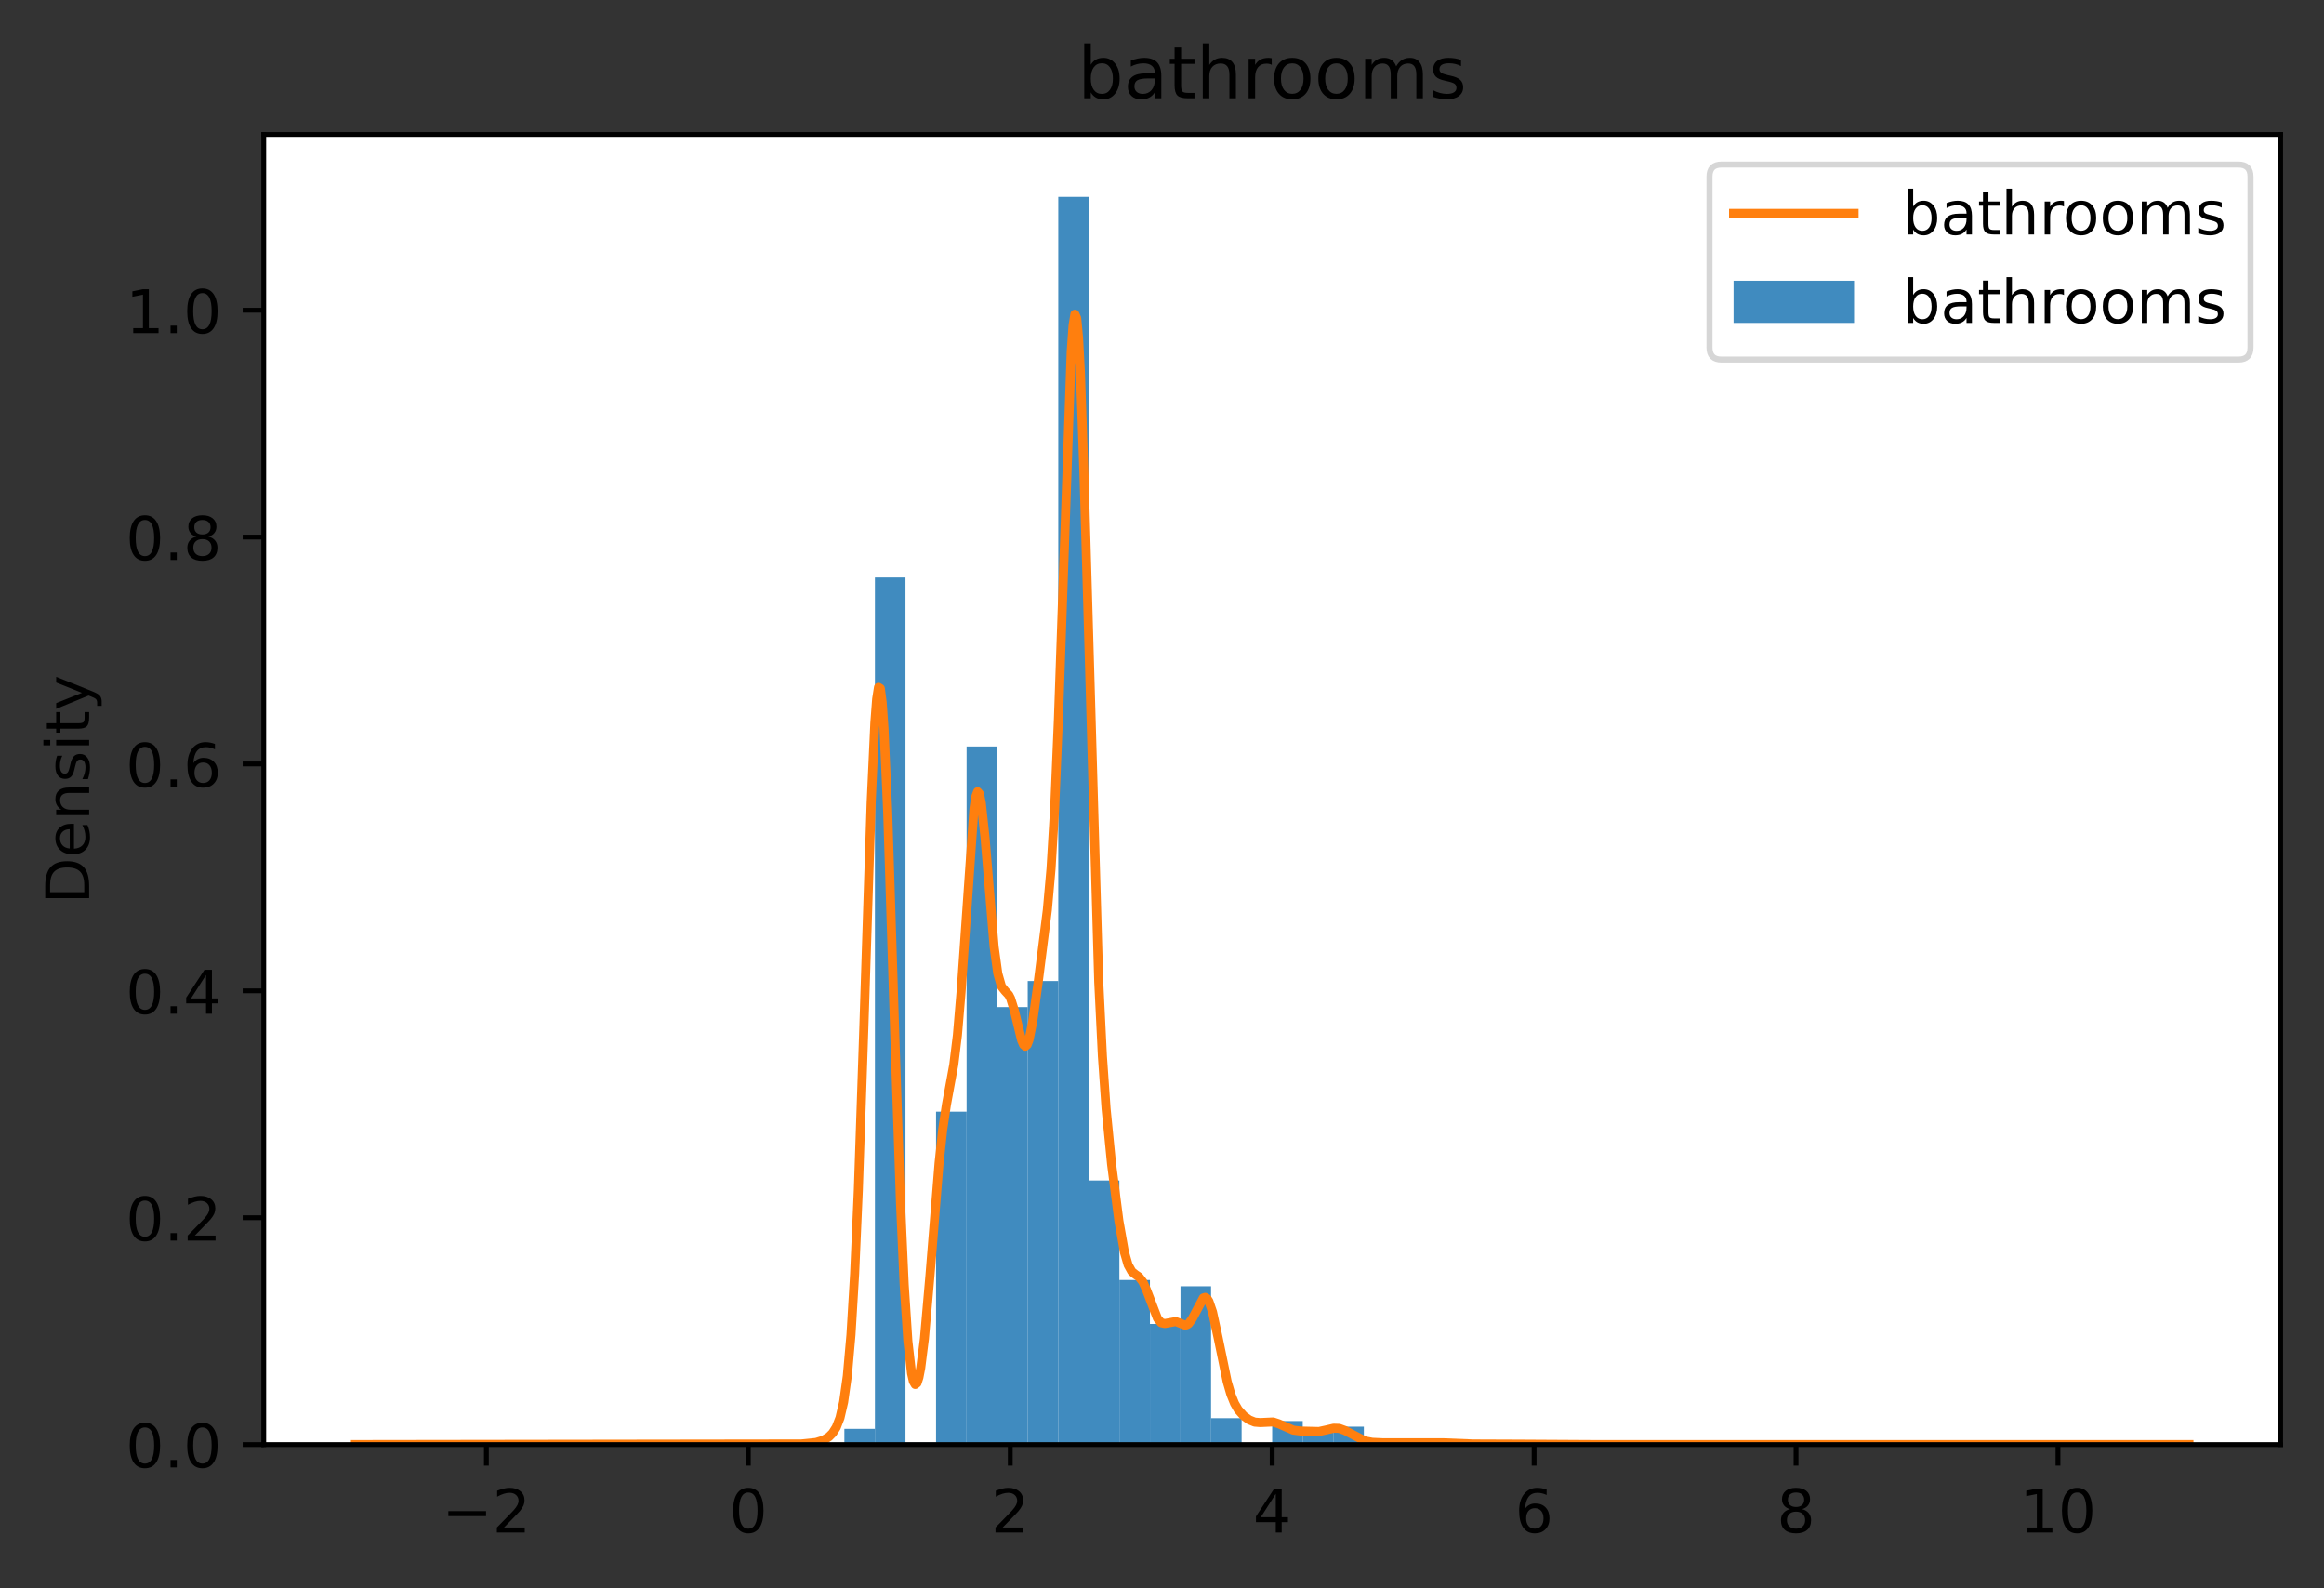 <?xml version="1.0" encoding="utf-8" standalone="no"?>
<!DOCTYPE svg PUBLIC "-//W3C//DTD SVG 1.1//EN"
  "http://www.w3.org/Graphics/SVG/1.1/DTD/svg11.dtd">
<!-- Created with matplotlib (https://matplotlib.org/) -->
<svg height="263.636pt" version="1.1" viewBox="0 0 385.781 263.636" width="385.781pt" xmlns="http://www.w3.org/2000/svg" xmlns:xlink="http://www.w3.org/1999/xlink">
 <rect x="0" y="0" width="385.781" height="263.636" fill="#333333" stroke="none"/>
 <defs>
  <style type="text/css">
*{stroke-linecap:butt;stroke-linejoin:round;}
  </style>
 </defs>
 <g id="figure_1">
  <g id="patch_1">
   <path d="M 0 263.636 
L 385.781 263.636 
L 385.781 0 
L 0 0 
z
" style="fill:none;"/>
  </g>
  <g id="axes_1">
   <g id="patch_2">
    <path d="M 43.781 239.758 
L 378.581 239.758 
L 378.581 22.318 
L 43.781 22.318 
z
" style="fill:#ffffff;"/>
   </g>
   <g id="patch_3">
    <path clip-path="url(#pea48b20863)" d="M 135.09 239.758 
L 140.163 239.758 
L 140.163 239.602 
L 135.09 239.602 
z
" style="fill:#1f77b4;opacity:0.85;"/>
   </g>
   <g id="patch_4">
    <path clip-path="url(#pea48b20863)" d="M 140.163 239.758 
L 145.236 239.758 
L 145.236 237.152 
L 140.163 237.152 
z
" style="fill:#1f77b4;opacity:0.85;"/>
   </g>
   <g id="patch_5">
    <path clip-path="url(#pea48b20863)" d="M 145.236 239.758 
L 150.309 239.758 
L 150.309 95.846 
L 145.236 95.846 
z
" style="fill:#1f77b4;opacity:0.85;"/>
   </g>
   <g id="patch_6">
    <path clip-path="url(#pea48b20863)" d="M 150.309 239.758 
L 155.381 239.758 
L 155.381 239.445 
L 150.309 239.445 
z
" style="fill:#1f77b4;opacity:0.85;"/>
   </g>
   <g id="patch_7">
    <path clip-path="url(#pea48b20863)" d="M 155.381 239.758 
L 160.454 239.758 
L 160.454 184.507 
L 155.381 184.507 
z
" style="fill:#1f77b4;opacity:0.85;"/>
   </g>
   <g id="patch_8">
    <path clip-path="url(#pea48b20863)" d="M 160.454 239.758 
L 165.527 239.758 
L 165.527 123.888 
L 160.454 123.888 
z
" style="fill:#1f77b4;opacity:0.85;"/>
   </g>
   <g id="patch_9">
    <path clip-path="url(#pea48b20863)" d="M 165.527 239.758 
L 170.599 239.758 
L 170.599 167.15 
L 165.527 167.15 
z
" style="fill:#1f77b4;opacity:0.85;"/>
   </g>
   <g id="patch_10">
    <path clip-path="url(#pea48b20863)" d="M 170.599 239.758 
L 175.672 239.758 
L 175.672 162.824 
L 170.599 162.824 
z
" style="fill:#1f77b4;opacity:0.85;"/>
   </g>
   <g id="patch_11">
    <path clip-path="url(#pea48b20863)" d="M 175.672 239.758 
L 180.745 239.758 
L 180.745 32.672 
L 175.672 32.672 
z
" style="fill:#1f77b4;opacity:0.85;"/>
   </g>
   <g id="patch_12">
    <path clip-path="url(#pea48b20863)" d="M 180.745 239.758 
L 185.818 239.758 
L 185.818 195.922 
L 180.745 195.922 
z
" style="fill:#1f77b4;opacity:0.85;"/>
   </g>
   <g id="patch_13">
    <path clip-path="url(#pea48b20863)" d="M 185.818 239.758 
L 190.89 239.758 
L 190.89 212.446 
L 185.818 212.446 
z
" style="fill:#1f77b4;opacity:0.85;"/>
   </g>
   <g id="patch_14">
    <path clip-path="url(#pea48b20863)" d="M 190.89 239.758 
L 195.963 239.758 
L 195.963 219.743 
L 190.89 219.743 
z
" style="fill:#1f77b4;opacity:0.85;"/>
   </g>
   <g id="patch_15">
    <path clip-path="url(#pea48b20863)" d="M 195.963 239.758 
L 201.036 239.758 
L 201.036 213.488 
L 195.963 213.488 
z
" style="fill:#1f77b4;opacity:0.85;"/>
   </g>
   <g id="patch_16">
    <path clip-path="url(#pea48b20863)" d="M 201.036 239.758 
L 206.109 239.758 
L 206.109 235.38 
L 201.036 235.38 
z
" style="fill:#1f77b4;opacity:0.85;"/>
   </g>
   <g id="patch_17">
    <path clip-path="url(#pea48b20863)" d="M 206.109 239.758 
L 211.181 239.758 
L 211.181 239.758 
L 206.109 239.758 
z
" style="fill:#1f77b4;opacity:0.85;"/>
   </g>
   <g id="patch_18">
    <path clip-path="url(#pea48b20863)" d="M 211.181 239.758 
L 216.254 239.758 
L 216.254 235.849 
L 211.181 235.849 
z
" style="fill:#1f77b4;opacity:0.85;"/>
   </g>
   <g id="patch_19">
    <path clip-path="url(#pea48b20863)" d="M 216.254 239.758 
L 221.327 239.758 
L 221.327 237.673 
L 216.254 237.673 
z
" style="fill:#1f77b4;opacity:0.85;"/>
   </g>
   <g id="patch_20">
    <path clip-path="url(#pea48b20863)" d="M 221.327 239.758 
L 226.399 239.758 
L 226.399 236.787 
L 221.327 236.787 
z
" style="fill:#1f77b4;opacity:0.85;"/>
   </g>
   <g id="patch_21">
    <path clip-path="url(#pea48b20863)" d="M 226.399 239.758 
L 231.472 239.758 
L 231.472 239.498 
L 226.399 239.498 
z
" style="fill:#1f77b4;opacity:0.85;"/>
   </g>
   <g id="patch_22">
    <path clip-path="url(#pea48b20863)" d="M 231.472 239.758 
L 236.545 239.758 
L 236.545 239.341 
L 231.472 239.341 
z
" style="fill:#1f77b4;opacity:0.85;"/>
   </g>
   <g id="patch_23">
    <path clip-path="url(#pea48b20863)" d="M 236.545 239.758 
L 241.618 239.758 
L 241.618 239.393 
L 236.545 239.393 
z
" style="fill:#1f77b4;opacity:0.85;"/>
   </g>
   <g id="patch_24">
    <path clip-path="url(#pea48b20863)" d="M 241.618 239.758 
L 246.69 239.758 
L 246.69 239.654 
L 241.618 239.654 
z
" style="fill:#1f77b4;opacity:0.85;"/>
   </g>
   <g id="patch_25">
    <path clip-path="url(#pea48b20863)" d="M 246.69 239.758 
L 251.763 239.758 
L 251.763 239.706 
L 246.69 239.706 
z
" style="fill:#1f77b4;opacity:0.85;"/>
   </g>
   <g id="patch_26">
    <path clip-path="url(#pea48b20863)" d="M 251.763 239.758 
L 256.836 239.758 
L 256.836 239.654 
L 251.763 239.654 
z
" style="fill:#1f77b4;opacity:0.85;"/>
   </g>
   <g id="patch_27">
    <path clip-path="url(#pea48b20863)" d="M 256.836 239.758 
L 261.909 239.758 
L 261.909 239.758 
L 256.836 239.758 
z
" style="fill:#1f77b4;opacity:0.85;"/>
   </g>
   <g id="patch_28">
    <path clip-path="url(#pea48b20863)" d="M 261.909 239.758 
L 266.981 239.758 
L 266.981 239.758 
L 261.909 239.758 
z
" style="fill:#1f77b4;opacity:0.85;"/>
   </g>
   <g id="patch_29">
    <path clip-path="url(#pea48b20863)" d="M 266.981 239.758 
L 272.054 239.758 
L 272.054 239.758 
L 266.981 239.758 
z
" style="fill:#1f77b4;opacity:0.85;"/>
   </g>
   <g id="patch_30">
    <path clip-path="url(#pea48b20863)" d="M 272.054 239.758 
L 277.127 239.758 
L 277.127 239.758 
L 272.054 239.758 
z
" style="fill:#1f77b4;opacity:0.85;"/>
   </g>
   <g id="patch_31">
    <path clip-path="url(#pea48b20863)" d="M 277.127 239.758 
L 282.199 239.758 
L 282.199 239.758 
L 277.127 239.758 
z
" style="fill:#1f77b4;opacity:0.85;"/>
   </g>
   <g id="patch_32">
    <path clip-path="url(#pea48b20863)" d="M 282.199 239.758 
L 287.272 239.758 
L 287.272 239.706 
L 282.199 239.706 
z
" style="fill:#1f77b4;opacity:0.85;"/>
   </g>
   <g id="matplotlib.axis_1">
    <g id="xtick_1">
     <g id="line2d_1">
      <defs>
       <path d="M 0 0 
L 0 3.5 
" id="m7577294847" style="stroke:#000000;stroke-width:0.8;"/>
      </defs>
      <g>
       <use style="stroke:#000000;stroke-width:0.8;" x="80.74" xlink:href="#m7577294847" y="239.758"/>
      </g>
     </g>
     <g id="text_1">
      <!-- −2 -->
      <defs>
       <path d="M 10.594 35.5 
L 73.188 35.5 
L 73.188 27.203 
L 10.594 27.203 
z
" id="DejaVuSans-8722"/>
       <path d="M 19.188 8.297 
L 53.609 8.297 
L 53.609 0 
L 7.328 0 
L 7.328 8.297 
Q 12.938 14.109 22.625 23.891 
Q 32.328 33.688 34.812 36.531 
Q 39.547 41.844 41.422 45.531 
Q 43.312 49.219 43.312 52.781 
Q 43.312 58.594 39.234 62.25 
Q 35.156 65.922 28.609 65.922 
Q 23.969 65.922 18.812 64.312 
Q 13.672 62.703 7.812 59.422 
L 7.812 69.391 
Q 13.766 71.781 18.938 73 
Q 24.125 74.219 28.422 74.219 
Q 39.75 74.219 46.484 68.547 
Q 53.219 62.891 53.219 53.422 
Q 53.219 48.922 51.531 44.891 
Q 49.859 40.875 45.406 35.406 
Q 44.188 33.984 37.641 27.219 
Q 31.109 20.453 19.188 8.297 
z
" id="DejaVuSans-50"/>
      </defs>
      <g transform="translate(73.369 254.357)scale(0.1 -0.1)">
       <use xlink:href="#DejaVuSans-8722"/>
       <use x="83.789" xlink:href="#DejaVuSans-50"/>
      </g>
     </g>
    </g>
    <g id="xtick_2">
     <g id="line2d_2">
      <g>
       <use style="stroke:#000000;stroke-width:0.8;" x="124.22" xlink:href="#m7577294847" y="239.758"/>
      </g>
     </g>
     <g id="text_2">
      <!-- 0 -->
      <defs>
       <path d="M 31.781 66.406 
Q 24.172 66.406 20.328 58.906 
Q 16.5 51.422 16.5 36.375 
Q 16.5 21.391 20.328 13.891 
Q 24.172 6.391 31.781 6.391 
Q 39.453 6.391 43.281 13.891 
Q 47.125 21.391 47.125 36.375 
Q 47.125 51.422 43.281 58.906 
Q 39.453 66.406 31.781 66.406 
z
M 31.781 74.219 
Q 44.047 74.219 50.516 64.516 
Q 56.984 54.828 56.984 36.375 
Q 56.984 17.969 50.516 8.266 
Q 44.047 -1.422 31.781 -1.422 
Q 19.531 -1.422 13.062 8.266 
Q 6.594 17.969 6.594 36.375 
Q 6.594 54.828 13.062 64.516 
Q 19.531 74.219 31.781 74.219 
z
" id="DejaVuSans-48"/>
      </defs>
      <g transform="translate(121.039 254.357)scale(0.1 -0.1)">
       <use xlink:href="#DejaVuSans-48"/>
      </g>
     </g>
    </g>
    <g id="xtick_3">
     <g id="line2d_3">
      <g>
       <use style="stroke:#000000;stroke-width:0.8;" x="167.701" xlink:href="#m7577294847" y="239.758"/>
      </g>
     </g>
     <g id="text_3">
      <!-- 2 -->
      <g transform="translate(164.519 254.357)scale(0.1 -0.1)">
       <use xlink:href="#DejaVuSans-50"/>
      </g>
     </g>
    </g>
    <g id="xtick_4">
     <g id="line2d_4">
      <g>
       <use style="stroke:#000000;stroke-width:0.8;" x="211.181" xlink:href="#m7577294847" y="239.758"/>
      </g>
     </g>
     <g id="text_4">
      <!-- 4 -->
      <defs>
       <path d="M 37.797 64.312 
L 12.891 25.391 
L 37.797 25.391 
z
M 35.203 72.906 
L 47.609 72.906 
L 47.609 25.391 
L 58.016 25.391 
L 58.016 17.188 
L 47.609 17.188 
L 47.609 0 
L 37.797 0 
L 37.797 17.188 
L 4.891 17.188 
L 4.891 26.703 
z
" id="DejaVuSans-52"/>
      </defs>
      <g transform="translate(208 254.357)scale(0.1 -0.1)">
       <use xlink:href="#DejaVuSans-52"/>
      </g>
     </g>
    </g>
    <g id="xtick_5">
     <g id="line2d_5">
      <g>
       <use style="stroke:#000000;stroke-width:0.8;" x="254.662" xlink:href="#m7577294847" y="239.758"/>
      </g>
     </g>
     <g id="text_5">
      <!-- 6 -->
      <defs>
       <path d="M 33.016 40.375 
Q 26.375 40.375 22.484 35.828 
Q 18.609 31.297 18.609 23.391 
Q 18.609 15.531 22.484 10.953 
Q 26.375 6.391 33.016 6.391 
Q 39.656 6.391 43.531 10.953 
Q 47.406 15.531 47.406 23.391 
Q 47.406 31.297 43.531 35.828 
Q 39.656 40.375 33.016 40.375 
z
M 52.594 71.297 
L 52.594 62.312 
Q 48.875 64.062 45.094 64.984 
Q 41.312 65.922 37.594 65.922 
Q 27.828 65.922 22.672 59.328 
Q 17.531 52.734 16.797 39.406 
Q 19.672 43.656 24.016 45.922 
Q 28.375 48.188 33.594 48.188 
Q 44.578 48.188 50.953 41.516 
Q 57.328 34.859 57.328 23.391 
Q 57.328 12.156 50.688 5.359 
Q 44.047 -1.422 33.016 -1.422 
Q 20.359 -1.422 13.672 8.266 
Q 6.984 17.969 6.984 36.375 
Q 6.984 53.656 15.188 63.938 
Q 23.391 74.219 37.203 74.219 
Q 40.922 74.219 44.703 73.484 
Q 48.484 72.75 52.594 71.297 
z
" id="DejaVuSans-54"/>
      </defs>
      <g transform="translate(251.481 254.357)scale(0.1 -0.1)">
       <use xlink:href="#DejaVuSans-54"/>
      </g>
     </g>
    </g>
    <g id="xtick_6">
     <g id="line2d_6">
      <g>
       <use style="stroke:#000000;stroke-width:0.8;" x="298.142" xlink:href="#m7577294847" y="239.758"/>
      </g>
     </g>
     <g id="text_6">
      <!-- 8 -->
      <defs>
       <path d="M 31.781 34.625 
Q 24.75 34.625 20.719 30.859 
Q 16.703 27.094 16.703 20.516 
Q 16.703 13.922 20.719 10.156 
Q 24.75 6.391 31.781 6.391 
Q 38.812 6.391 42.859 10.172 
Q 46.922 13.969 46.922 20.516 
Q 46.922 27.094 42.891 30.859 
Q 38.875 34.625 31.781 34.625 
z
M 21.922 38.812 
Q 15.578 40.375 12.031 44.719 
Q 8.5 49.078 8.5 55.328 
Q 8.5 64.062 14.719 69.141 
Q 20.953 74.219 31.781 74.219 
Q 42.672 74.219 48.875 69.141 
Q 55.078 64.062 55.078 55.328 
Q 55.078 49.078 51.531 44.719 
Q 48 40.375 41.703 38.812 
Q 48.828 37.156 52.797 32.312 
Q 56.781 27.484 56.781 20.516 
Q 56.781 9.906 50.312 4.234 
Q 43.844 -1.422 31.781 -1.422 
Q 19.734 -1.422 13.25 4.234 
Q 6.781 9.906 6.781 20.516 
Q 6.781 27.484 10.781 32.312 
Q 14.797 37.156 21.922 38.812 
z
M 18.312 54.391 
Q 18.312 48.734 21.844 45.562 
Q 25.391 42.391 31.781 42.391 
Q 38.141 42.391 41.719 45.562 
Q 45.312 48.734 45.312 54.391 
Q 45.312 60.062 41.719 63.234 
Q 38.141 66.406 31.781 66.406 
Q 25.391 66.406 21.844 63.234 
Q 18.312 60.062 18.312 54.391 
z
" id="DejaVuSans-56"/>
      </defs>
      <g transform="translate(294.961 254.357)scale(0.1 -0.1)">
       <use xlink:href="#DejaVuSans-56"/>
      </g>
     </g>
    </g>
    <g id="xtick_7">
     <g id="line2d_7">
      <g>
       <use style="stroke:#000000;stroke-width:0.8;" x="341.623" xlink:href="#m7577294847" y="239.758"/>
      </g>
     </g>
     <g id="text_7">
      <!-- 10 -->
      <defs>
       <path d="M 12.406 8.297 
L 28.516 8.297 
L 28.516 63.922 
L 10.984 60.406 
L 10.984 69.391 
L 28.422 72.906 
L 38.281 72.906 
L 38.281 8.297 
L 54.391 8.297 
L 54.391 0 
L 12.406 0 
z
" id="DejaVuSans-49"/>
      </defs>
      <g transform="translate(335.26 254.357)scale(0.1 -0.1)">
       <use xlink:href="#DejaVuSans-49"/>
       <use x="63.623" xlink:href="#DejaVuSans-48"/>
      </g>
     </g>
    </g>
   </g>
   <g id="matplotlib.axis_2">
    <g id="ytick_1">
     <g id="line2d_8">
      <defs>
       <path d="M 0 0 
L -3.5 0 
" id="mfaf1fd7ac5" style="stroke:#000000;stroke-width:0.8;"/>
      </defs>
      <g>
       <use style="stroke:#000000;stroke-width:0.8;" x="43.781" xlink:href="#mfaf1fd7ac5" y="239.758"/>
      </g>
     </g>
     <g id="text_8">
      <!-- 0.0 -->
      <defs>
       <path d="M 10.688 12.406 
L 21 12.406 
L 21 0 
L 10.688 0 
z
" id="DejaVuSans-46"/>
      </defs>
      <g transform="translate(20.878 243.557)scale(0.1 -0.1)">
       <use xlink:href="#DejaVuSans-48"/>
       <use x="63.623" xlink:href="#DejaVuSans-46"/>
       <use x="95.41" xlink:href="#DejaVuSans-48"/>
      </g>
     </g>
    </g>
    <g id="ytick_2">
     <g id="line2d_9">
      <g>
       <use style="stroke:#000000;stroke-width:0.8;" x="43.781" xlink:href="#mfaf1fd7ac5" y="202.104"/>
      </g>
     </g>
     <g id="text_9">
      <!-- 0.2 -->
      <g transform="translate(20.878 205.904)scale(0.1 -0.1)">
       <use xlink:href="#DejaVuSans-48"/>
       <use x="63.623" xlink:href="#DejaVuSans-46"/>
       <use x="95.41" xlink:href="#DejaVuSans-50"/>
      </g>
     </g>
    </g>
    <g id="ytick_3">
     <g id="line2d_10">
      <g>
       <use style="stroke:#000000;stroke-width:0.8;" x="43.781" xlink:href="#mfaf1fd7ac5" y="164.45"/>
      </g>
     </g>
     <g id="text_10">
      <!-- 0.4 -->
      <g transform="translate(20.878 168.25)scale(0.1 -0.1)">
       <use xlink:href="#DejaVuSans-48"/>
       <use x="63.623" xlink:href="#DejaVuSans-46"/>
       <use x="95.41" xlink:href="#DejaVuSans-52"/>
      </g>
     </g>
    </g>
    <g id="ytick_4">
     <g id="line2d_11">
      <g>
       <use style="stroke:#000000;stroke-width:0.8;" x="43.781" xlink:href="#mfaf1fd7ac5" y="126.797"/>
      </g>
     </g>
     <g id="text_11">
      <!-- 0.6 -->
      <g transform="translate(20.878 130.596)scale(0.1 -0.1)">
       <use xlink:href="#DejaVuSans-48"/>
       <use x="63.623" xlink:href="#DejaVuSans-46"/>
       <use x="95.41" xlink:href="#DejaVuSans-54"/>
      </g>
     </g>
    </g>
    <g id="ytick_5">
     <g id="line2d_12">
      <g>
       <use style="stroke:#000000;stroke-width:0.8;" x="43.781" xlink:href="#mfaf1fd7ac5" y="89.143"/>
      </g>
     </g>
     <g id="text_12">
      <!-- 0.8 -->
      <g transform="translate(20.878 92.942)scale(0.1 -0.1)">
       <use xlink:href="#DejaVuSans-48"/>
       <use x="63.623" xlink:href="#DejaVuSans-46"/>
       <use x="95.41" xlink:href="#DejaVuSans-56"/>
      </g>
     </g>
    </g>
    <g id="ytick_6">
     <g id="line2d_13">
      <g>
       <use style="stroke:#000000;stroke-width:0.8;" x="43.781" xlink:href="#mfaf1fd7ac5" y="51.489"/>
      </g>
     </g>
     <g id="text_13">
      <!-- 1.0 -->
      <g transform="translate(20.878 55.288)scale(0.1 -0.1)">
       <use xlink:href="#DejaVuSans-49"/>
       <use x="63.623" xlink:href="#DejaVuSans-46"/>
       <use x="95.41" xlink:href="#DejaVuSans-48"/>
      </g>
     </g>
    </g>
    <g id="text_14">
     <!-- Density -->
     <defs>
      <path d="M 19.672 64.797 
L 19.672 8.109 
L 31.594 8.109 
Q 46.688 8.109 53.688 14.938 
Q 60.688 21.781 60.688 36.531 
Q 60.688 51.172 53.688 57.984 
Q 46.688 64.797 31.594 64.797 
z
M 9.812 72.906 
L 30.078 72.906 
Q 51.266 72.906 61.172 64.094 
Q 71.094 55.281 71.094 36.531 
Q 71.094 17.672 61.125 8.828 
Q 51.172 0 30.078 0 
L 9.812 0 
z
" id="DejaVuSans-68"/>
      <path d="M 56.203 29.594 
L 56.203 25.203 
L 14.891 25.203 
Q 15.484 15.922 20.484 11.062 
Q 25.484 6.203 34.422 6.203 
Q 39.594 6.203 44.453 7.469 
Q 49.312 8.734 54.109 11.281 
L 54.109 2.781 
Q 49.266 0.734 44.188 -0.344 
Q 39.109 -1.422 33.891 -1.422 
Q 20.797 -1.422 13.156 6.188 
Q 5.516 13.812 5.516 26.812 
Q 5.516 40.234 12.766 48.109 
Q 20.016 56 32.328 56 
Q 43.359 56 49.781 48.891 
Q 56.203 41.797 56.203 29.594 
z
M 47.219 32.234 
Q 47.125 39.594 43.094 43.984 
Q 39.062 48.391 32.422 48.391 
Q 24.906 48.391 20.391 44.141 
Q 15.875 39.891 15.188 32.172 
z
" id="DejaVuSans-101"/>
      <path d="M 54.891 33.016 
L 54.891 0 
L 45.906 0 
L 45.906 32.719 
Q 45.906 40.484 42.875 44.328 
Q 39.844 48.188 33.797 48.188 
Q 26.516 48.188 22.312 43.547 
Q 18.109 38.922 18.109 30.906 
L 18.109 0 
L 9.078 0 
L 9.078 54.688 
L 18.109 54.688 
L 18.109 46.188 
Q 21.344 51.125 25.703 53.562 
Q 30.078 56 35.797 56 
Q 45.219 56 50.047 50.172 
Q 54.891 44.344 54.891 33.016 
z
" id="DejaVuSans-110"/>
      <path d="M 44.281 53.078 
L 44.281 44.578 
Q 40.484 46.531 36.375 47.5 
Q 32.281 48.484 27.875 48.484 
Q 21.188 48.484 17.844 46.438 
Q 14.5 44.391 14.5 40.281 
Q 14.5 37.156 16.891 35.375 
Q 19.281 33.594 26.516 31.984 
L 29.594 31.297 
Q 39.156 29.25 43.188 25.516 
Q 47.219 21.781 47.219 15.094 
Q 47.219 7.469 41.188 3.016 
Q 35.156 -1.422 24.609 -1.422 
Q 20.219 -1.422 15.453 -0.562 
Q 10.688 0.297 5.422 2 
L 5.422 11.281 
Q 10.406 8.688 15.234 7.391 
Q 20.062 6.109 24.812 6.109 
Q 31.156 6.109 34.562 8.281 
Q 37.984 10.453 37.984 14.406 
Q 37.984 18.062 35.516 20.016 
Q 33.062 21.969 24.703 23.781 
L 21.578 24.516 
Q 13.234 26.266 9.516 29.906 
Q 5.812 33.547 5.812 39.891 
Q 5.812 47.609 11.281 51.797 
Q 16.75 56 26.812 56 
Q 31.781 56 36.172 55.266 
Q 40.578 54.547 44.281 53.078 
z
" id="DejaVuSans-115"/>
      <path d="M 9.422 54.688 
L 18.406 54.688 
L 18.406 0 
L 9.422 0 
z
M 9.422 75.984 
L 18.406 75.984 
L 18.406 64.594 
L 9.422 64.594 
z
" id="DejaVuSans-105"/>
      <path d="M 18.312 70.219 
L 18.312 54.688 
L 36.812 54.688 
L 36.812 47.703 
L 18.312 47.703 
L 18.312 18.016 
Q 18.312 11.328 20.141 9.422 
Q 21.969 7.516 27.594 7.516 
L 36.812 7.516 
L 36.812 0 
L 27.594 0 
Q 17.188 0 13.234 3.875 
Q 9.281 7.766 9.281 18.016 
L 9.281 47.703 
L 2.688 47.703 
L 2.688 54.688 
L 9.281 54.688 
L 9.281 70.219 
z
" id="DejaVuSans-116"/>
      <path d="M 32.172 -5.078 
Q 28.375 -14.844 24.75 -17.812 
Q 21.141 -20.797 15.094 -20.797 
L 7.906 -20.797 
L 7.906 -13.281 
L 13.188 -13.281 
Q 16.891 -13.281 18.938 -11.516 
Q 21 -9.766 23.484 -3.219 
L 25.094 0.875 
L 2.984 54.688 
L 12.5 54.688 
L 29.594 11.922 
L 46.688 54.688 
L 56.203 54.688 
z
" id="DejaVuSans-121"/>
     </defs>
     <g transform="translate(14.798 150.047)rotate(-90)scale(0.1 -0.1)">
      <use xlink:href="#DejaVuSans-68"/>
      <use x="77.002" xlink:href="#DejaVuSans-101"/>
      <use x="138.525" xlink:href="#DejaVuSans-110"/>
      <use x="201.904" xlink:href="#DejaVuSans-115"/>
      <use x="254.004" xlink:href="#DejaVuSans-105"/>
      <use x="281.787" xlink:href="#DejaVuSans-116"/>
      <use x="320.996" xlink:href="#DejaVuSans-121"/>
     </g>
    </g>
   </g>
   <g id="line2d_14">
    <path clip-path="url(#pea48b20863)" d="M 58.999 239.758 
L 133.034 239.654 
L 135.471 239.408 
L 136.69 239.03 
L 137.604 238.466 
L 138.213 237.85 
L 138.823 236.891 
L 139.432 235.325 
L 140.041 232.708 
L 140.651 228.382 
L 141.26 221.536 
L 141.869 211.392 
L 142.479 197.524 
L 143.393 170.685 
L 144.611 133.178 
L 145.221 120.007 
L 145.525 116.024 
L 145.83 114.077 
L 146.135 114.27 
L 146.439 116.596 
L 146.744 120.941 
L 147.353 134.735 
L 148.572 172.938 
L 149.486 199.746 
L 150.095 213.246 
L 150.705 222.582 
L 151.314 227.938 
L 151.619 229.267 
L 151.923 229.782 
L 152.228 229.546 
L 152.533 228.615 
L 152.837 227.044 
L 153.447 222.212 
L 154.361 211.822 
L 155.884 193.03 
L 156.493 187.436 
L 157.103 183.364 
L 158.321 176.74 
L 158.931 171.788 
L 159.54 164.609 
L 161.673 134.229 
L 161.977 132.238 
L 162.282 131.407 
L 162.587 131.762 
L 162.891 133.24 
L 163.501 138.913 
L 165.024 157.156 
L 165.633 161.583 
L 166.243 163.718 
L 166.852 164.483 
L 167.461 165.136 
L 167.766 165.734 
L 168.375 167.691 
L 169.594 172.671 
L 169.899 173.389 
L 170.203 173.651 
L 170.508 173.392 
L 170.813 172.599 
L 171.422 169.592 
L 172.336 163.025 
L 173.859 151.022 
L 174.469 144.179 
L 175.078 133.984 
L 175.687 119.506 
L 177.82 58.337 
L 178.125 54.057 
L 178.429 52.16 
L 178.734 52.823 
L 179.039 56.066 
L 179.343 61.748 
L 179.953 79.171 
L 182.39 162.99 
L 182.999 175.298 
L 183.609 184.011 
L 184.523 193.228 
L 185.741 202.656 
L 186.655 207.823 
L 187.265 209.934 
L 187.874 211.038 
L 188.483 211.53 
L 189.093 211.95 
L 189.702 212.742 
L 190.311 214.071 
L 192.139 218.821 
L 192.749 219.536 
L 193.358 219.673 
L 195.186 219.341 
L 196.71 219.945 
L 197.014 219.883 
L 197.319 219.685 
L 197.928 218.854 
L 199.756 215.423 
L 200.061 215.327 
L 200.366 215.505 
L 200.67 215.973 
L 201.28 217.751 
L 202.194 221.961 
L 203.717 229.332 
L 204.326 231.429 
L 204.936 232.938 
L 205.545 233.981 
L 206.459 235.004 
L 207.373 235.664 
L 208.287 236.033 
L 209.201 236.105 
L 211.334 236.006 
L 212.248 236.304 
L 214.685 237.364 
L 215.904 237.516 
L 218.95 237.589 
L 220.169 237.327 
L 221.388 237.042 
L 222.302 237.07 
L 223.216 237.398 
L 226.567 239.151 
L 227.786 239.38 
L 229.614 239.464 
L 239.668 239.463 
L 244.542 239.657 
L 252.159 239.687 
L 257.643 239.718 
L 264.651 239.758 
L 363.363 239.758 
L 363.363 239.758 
" style="fill:none;stroke:#ff7f0e;stroke-linecap:square;stroke-width:1.5;"/>
   </g>
   <g id="patch_33">
    <path d="M 43.781 239.758 
L 43.781 22.318 
" style="fill:none;stroke:#000000;stroke-linecap:square;stroke-linejoin:miter;stroke-width:0.8;"/>
   </g>
   <g id="patch_34">
    <path d="M 378.581 239.758 
L 378.581 22.318 
" style="fill:none;stroke:#000000;stroke-linecap:square;stroke-linejoin:miter;stroke-width:0.8;"/>
   </g>
   <g id="patch_35">
    <path d="M 43.781 239.758 
L 378.581 239.758 
" style="fill:none;stroke:#000000;stroke-linecap:square;stroke-linejoin:miter;stroke-width:0.8;"/>
   </g>
   <g id="patch_36">
    <path d="M 43.781 22.318 
L 378.581 22.318 
" style="fill:none;stroke:#000000;stroke-linecap:square;stroke-linejoin:miter;stroke-width:0.8;"/>
   </g>
   <g id="text_15">
    <!-- bathrooms -->
    <defs>
     <path d="M 48.688 27.297 
Q 48.688 37.203 44.609 42.844 
Q 40.531 48.484 33.406 48.484 
Q 26.266 48.484 22.188 42.844 
Q 18.109 37.203 18.109 27.297 
Q 18.109 17.391 22.188 11.75 
Q 26.266 6.109 33.406 6.109 
Q 40.531 6.109 44.609 11.75 
Q 48.688 17.391 48.688 27.297 
z
M 18.109 46.391 
Q 20.953 51.266 25.266 53.625 
Q 29.594 56 35.594 56 
Q 45.562 56 51.781 48.094 
Q 58.016 40.188 58.016 27.297 
Q 58.016 14.406 51.781 6.484 
Q 45.562 -1.422 35.594 -1.422 
Q 29.594 -1.422 25.266 0.953 
Q 20.953 3.328 18.109 8.203 
L 18.109 0 
L 9.078 0 
L 9.078 75.984 
L 18.109 75.984 
z
" id="DejaVuSans-98"/>
     <path d="M 34.281 27.484 
Q 23.391 27.484 19.188 25 
Q 14.984 22.516 14.984 16.5 
Q 14.984 11.719 18.141 8.906 
Q 21.297 6.109 26.703 6.109 
Q 34.188 6.109 38.703 11.406 
Q 43.219 16.703 43.219 25.484 
L 43.219 27.484 
z
M 52.203 31.203 
L 52.203 0 
L 43.219 0 
L 43.219 8.297 
Q 40.141 3.328 35.547 0.953 
Q 30.953 -1.422 24.312 -1.422 
Q 15.922 -1.422 10.953 3.297 
Q 6 8.016 6 15.922 
Q 6 25.141 12.172 29.828 
Q 18.359 34.516 30.609 34.516 
L 43.219 34.516 
L 43.219 35.406 
Q 43.219 41.609 39.141 45 
Q 35.062 48.391 27.688 48.391 
Q 23 48.391 18.547 47.266 
Q 14.109 46.141 10.016 43.891 
L 10.016 52.203 
Q 14.938 54.109 19.578 55.047 
Q 24.219 56 28.609 56 
Q 40.484 56 46.344 49.844 
Q 52.203 43.703 52.203 31.203 
z
" id="DejaVuSans-97"/>
     <path d="M 54.891 33.016 
L 54.891 0 
L 45.906 0 
L 45.906 32.719 
Q 45.906 40.484 42.875 44.328 
Q 39.844 48.188 33.797 48.188 
Q 26.516 48.188 22.312 43.547 
Q 18.109 38.922 18.109 30.906 
L 18.109 0 
L 9.078 0 
L 9.078 75.984 
L 18.109 75.984 
L 18.109 46.188 
Q 21.344 51.125 25.703 53.562 
Q 30.078 56 35.797 56 
Q 45.219 56 50.047 50.172 
Q 54.891 44.344 54.891 33.016 
z
" id="DejaVuSans-104"/>
     <path d="M 41.109 46.297 
Q 39.594 47.172 37.812 47.578 
Q 36.031 48 33.891 48 
Q 26.266 48 22.188 43.047 
Q 18.109 38.094 18.109 28.812 
L 18.109 0 
L 9.078 0 
L 9.078 54.688 
L 18.109 54.688 
L 18.109 46.188 
Q 20.953 51.172 25.484 53.578 
Q 30.031 56 36.531 56 
Q 37.453 56 38.578 55.875 
Q 39.703 55.766 41.062 55.516 
z
" id="DejaVuSans-114"/>
     <path d="M 30.609 48.391 
Q 23.391 48.391 19.188 42.75 
Q 14.984 37.109 14.984 27.297 
Q 14.984 17.484 19.156 11.844 
Q 23.344 6.203 30.609 6.203 
Q 37.797 6.203 41.984 11.859 
Q 46.188 17.531 46.188 27.297 
Q 46.188 37.016 41.984 42.703 
Q 37.797 48.391 30.609 48.391 
z
M 30.609 56 
Q 42.328 56 49.016 48.375 
Q 55.719 40.766 55.719 27.297 
Q 55.719 13.875 49.016 6.219 
Q 42.328 -1.422 30.609 -1.422 
Q 18.844 -1.422 12.172 6.219 
Q 5.516 13.875 5.516 27.297 
Q 5.516 40.766 12.172 48.375 
Q 18.844 56 30.609 56 
z
" id="DejaVuSans-111"/>
     <path d="M 52 44.188 
Q 55.375 50.25 60.062 53.125 
Q 64.75 56 71.094 56 
Q 79.641 56 84.281 50.016 
Q 88.922 44.047 88.922 33.016 
L 88.922 0 
L 79.891 0 
L 79.891 32.719 
Q 79.891 40.578 77.094 44.375 
Q 74.312 48.188 68.609 48.188 
Q 61.625 48.188 57.562 43.547 
Q 53.516 38.922 53.516 30.906 
L 53.516 0 
L 44.484 0 
L 44.484 32.719 
Q 44.484 40.625 41.703 44.406 
Q 38.922 48.188 33.109 48.188 
Q 26.219 48.188 22.156 43.531 
Q 18.109 38.875 18.109 30.906 
L 18.109 0 
L 9.078 0 
L 9.078 54.688 
L 18.109 54.688 
L 18.109 46.188 
Q 21.188 51.219 25.484 53.609 
Q 29.781 56 35.688 56 
Q 41.656 56 45.828 52.969 
Q 50 49.953 52 44.188 
z
" id="DejaVuSans-109"/>
    </defs>
    <g transform="translate(178.897 16.318)scale(0.12 -0.12)">
     <use xlink:href="#DejaVuSans-98"/>
     <use x="63.477" xlink:href="#DejaVuSans-97"/>
     <use x="124.756" xlink:href="#DejaVuSans-116"/>
     <use x="163.965" xlink:href="#DejaVuSans-104"/>
     <use x="227.344" xlink:href="#DejaVuSans-114"/>
     <use x="266.207" xlink:href="#DejaVuSans-111"/>
     <use x="327.389" xlink:href="#DejaVuSans-111"/>
     <use x="388.57" xlink:href="#DejaVuSans-109"/>
     <use x="485.982" xlink:href="#DejaVuSans-115"/>
    </g>
   </g>
   <g id="legend_1">
    <g id="patch_37">
     <path d="M 285.773 59.674 
L 371.581 59.674 
Q 373.581 59.674 373.581 57.674 
L 373.581 29.318 
Q 373.581 27.318 371.581 27.318 
L 285.773 27.318 
Q 283.773 27.318 283.773 29.318 
L 283.773 57.674 
Q 283.773 59.674 285.773 59.674 
z
" style="fill:#ffffff;opacity:0.8;stroke:#cccccc;stroke-linejoin:miter;"/>
    </g>
    <g id="line2d_15">
     <path d="M 287.773 35.417 
L 307.773 35.417 
" style="fill:none;stroke:#ff7f0e;stroke-linecap:square;stroke-width:1.5;"/>
    </g>
    <g id="line2d_16"/>
    <g id="text_16">
     <!-- bathrooms -->
     <g transform="translate(315.773 38.917)scale(0.1 -0.1)">
      <use xlink:href="#DejaVuSans-98"/>
      <use x="63.477" xlink:href="#DejaVuSans-97"/>
      <use x="124.756" xlink:href="#DejaVuSans-116"/>
      <use x="163.965" xlink:href="#DejaVuSans-104"/>
      <use x="227.344" xlink:href="#DejaVuSans-114"/>
      <use x="266.207" xlink:href="#DejaVuSans-111"/>
      <use x="327.389" xlink:href="#DejaVuSans-111"/>
      <use x="388.57" xlink:href="#DejaVuSans-109"/>
      <use x="485.982" xlink:href="#DejaVuSans-115"/>
     </g>
    </g>
    <g id="patch_38">
     <path d="M 287.773 53.595 
L 307.773 53.595 
L 307.773 46.595 
L 287.773 46.595 
z
" style="fill:#1f77b4;opacity:0.85;"/>
    </g>
    <g id="text_17">
     <!-- bathrooms -->
     <g transform="translate(315.773 53.595)scale(0.1 -0.1)">
      <use xlink:href="#DejaVuSans-98"/>
      <use x="63.477" xlink:href="#DejaVuSans-97"/>
      <use x="124.756" xlink:href="#DejaVuSans-116"/>
      <use x="163.965" xlink:href="#DejaVuSans-104"/>
      <use x="227.344" xlink:href="#DejaVuSans-114"/>
      <use x="266.207" xlink:href="#DejaVuSans-111"/>
      <use x="327.389" xlink:href="#DejaVuSans-111"/>
      <use x="388.57" xlink:href="#DejaVuSans-109"/>
      <use x="485.982" xlink:href="#DejaVuSans-115"/>
     </g>
    </g>
   </g>
  </g>
 </g>
 <defs>
  <clipPath id="pea48b20863">
   <rect height="217.44" width="334.8" x="43.781" y="22.318"/>
  </clipPath>
 </defs>
</svg>
